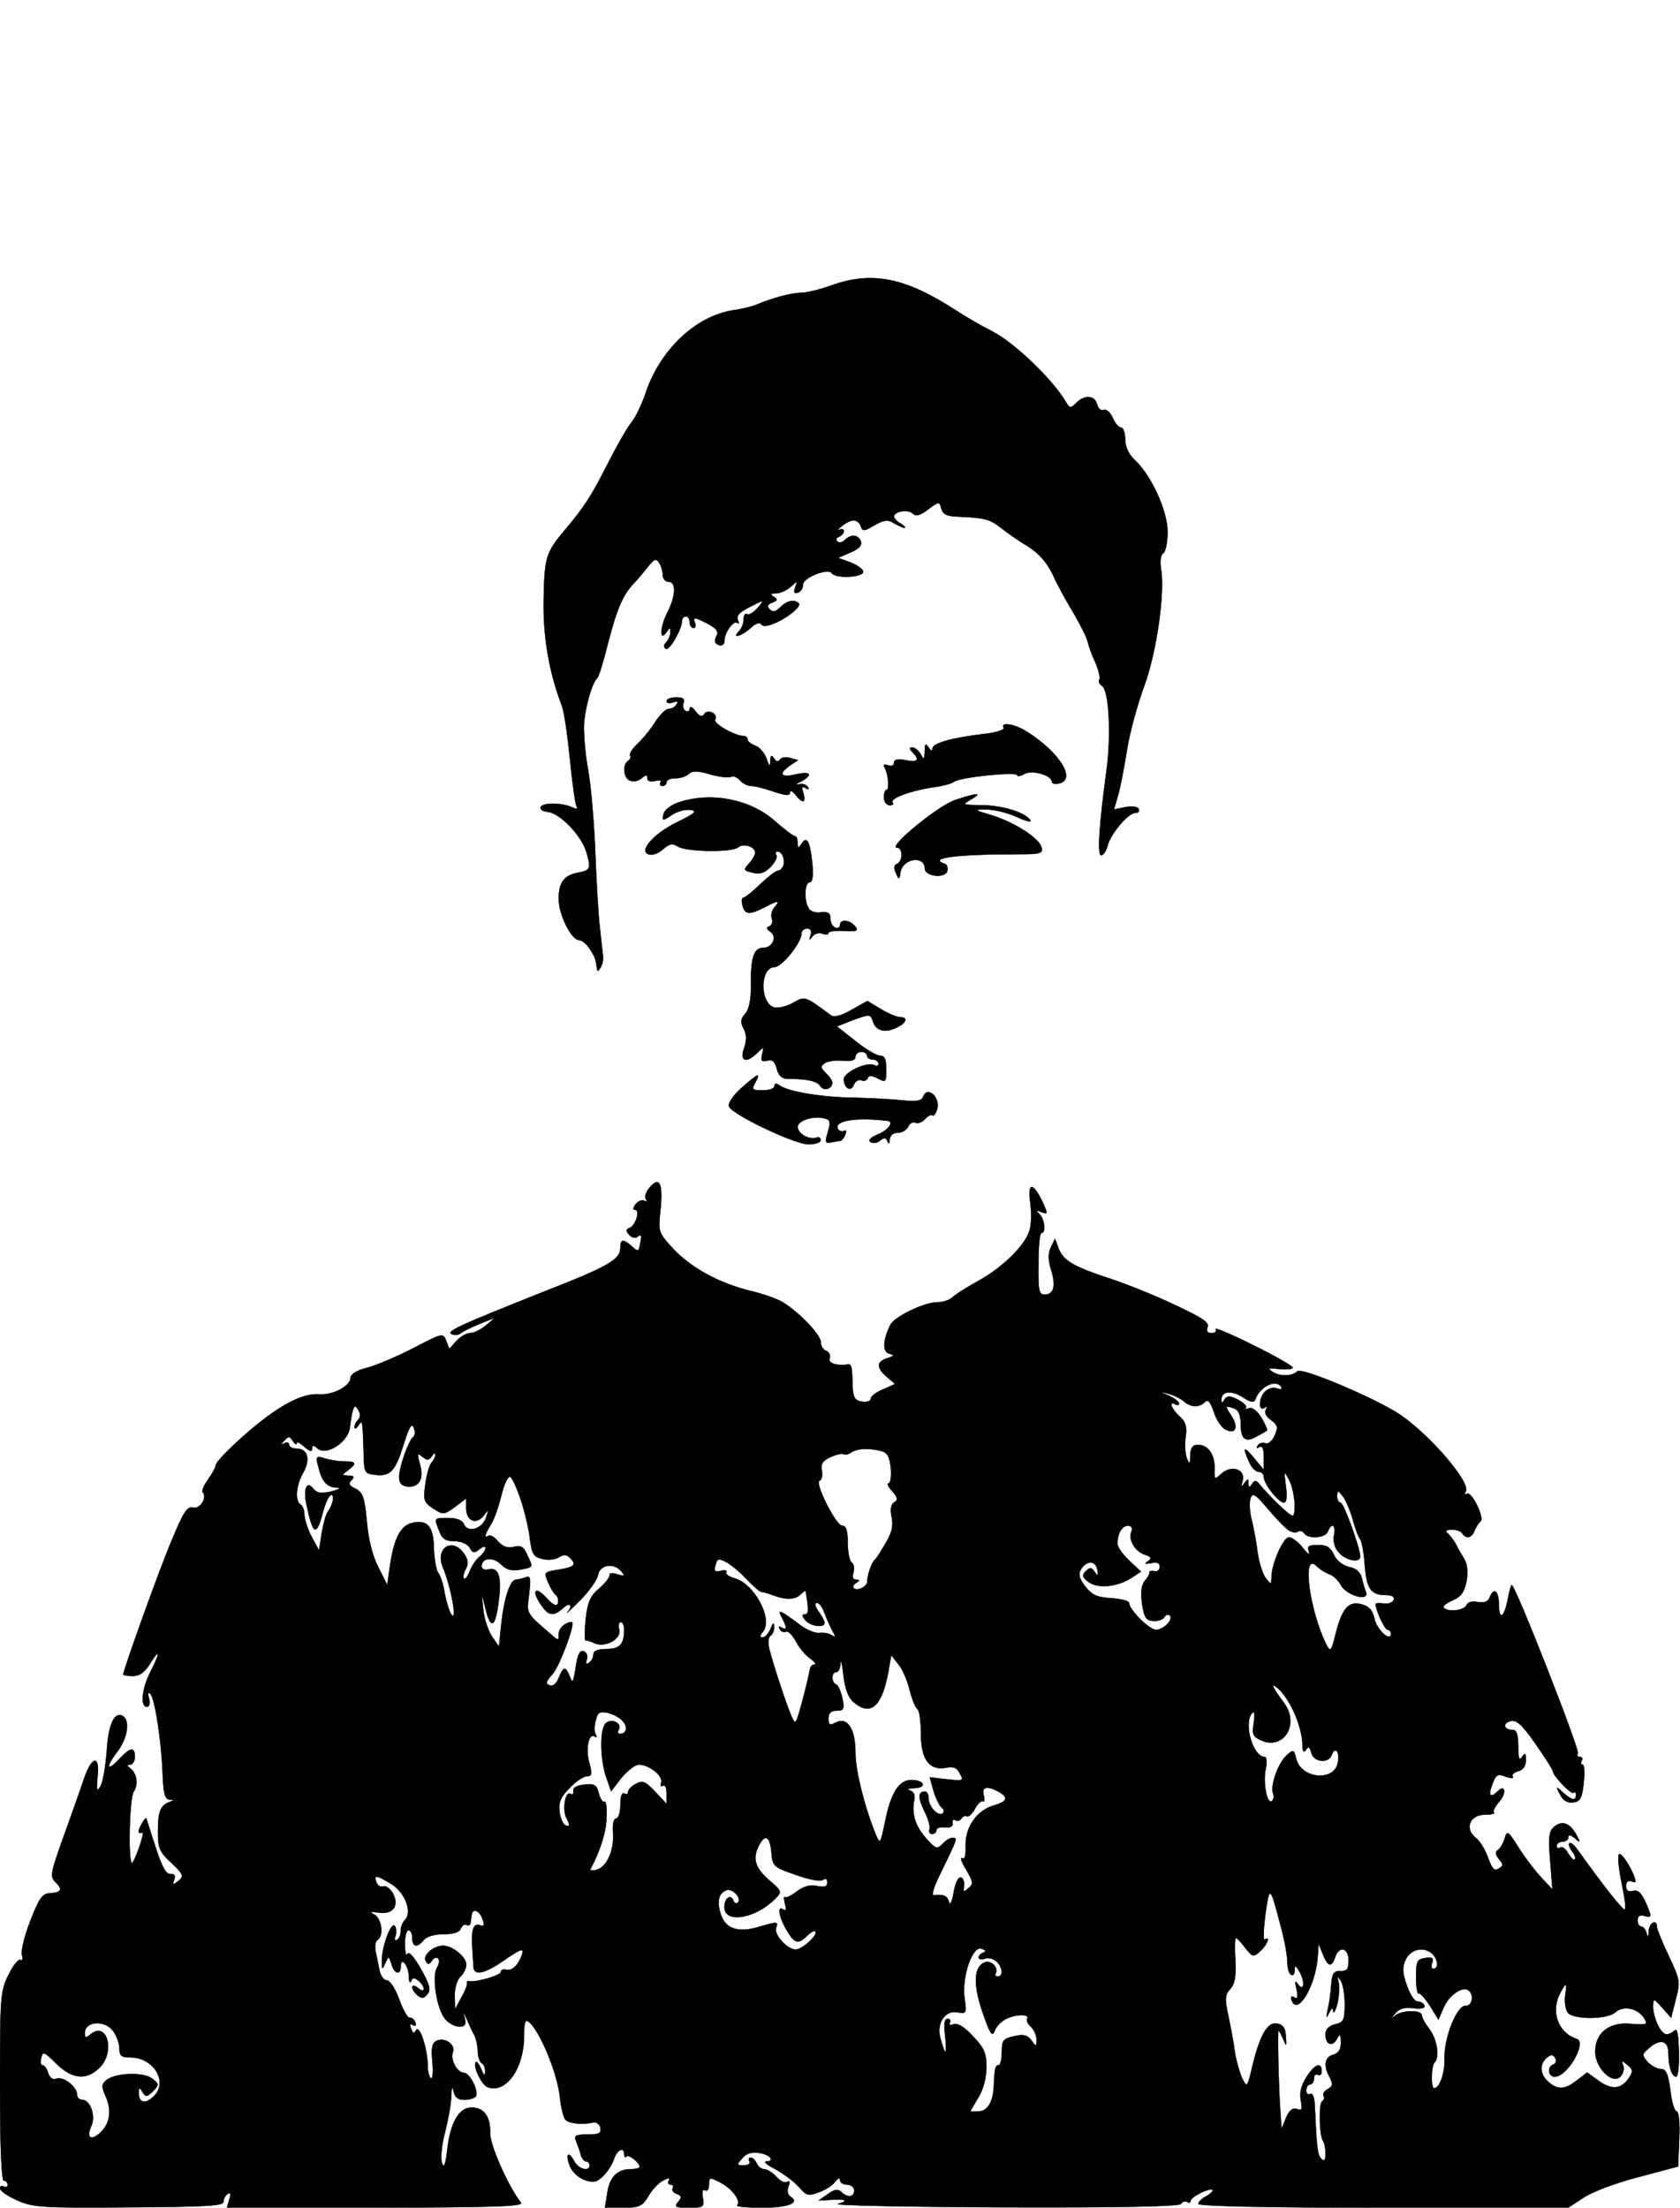 <!--version="1.0" standalone="no"--><!DOCTYPE html PUBLIC "-//W3C//DTD SVG 20010904//EN" "http://www.w3.org/TR/2001/REC-SVG-20010904/DTD/svg10.dtd"><svg version="1.0" xmlns="http://www.w3.org/2000/svg" width="436pt" height="573pt" viewBox="0 0 436 573" preserveAspectRatio="xMidYMid meet" xmlns:xlink="http://www.w3.org/1999/xlink" zoomAndPan="magnify" contentScriptType="text/ecmascript" contentStyleType="text/css">
<g transform="translate(0,573) scale(0.1,-0.1)" fill="#000000" stroke="2">
<path d="M2160 4990 c-30 -11 -66 -20 -81 -20 -25 0 -73 -13 -114 -30 -11 -5 -38 -12 -61 -15 -99 -15 -192 -104 -229 -217 -10 -29 -26 -62 -35 -73 -10 -11 -37 -58 -61 -105 -44 -87 -61 -114 -115 -178 -47 -56 -51 -69 -53 -178 -2 -96 14 -189 47 -275 6 -15 15 -77 21 -138 6 -62 14 -117 17 -123 5 -8 1 -9 -12 -3 -27 12 -76 12 -81 0 -2 -6 6 -11 18 -12 32 -3 88 -61 101 -105 12 -42 11 -47 -22 -53 -36 -7 -50 -25 -50 -68 0 -41 33 -107 53 -107 7 0 19 -10 27 -22 15 -23 16 -28 19 -50 1 -10 3 -10 9 0 5 7 8 20 7 30 -1 9 -5 42 -8 72 -4 30 -9 118 -12 195 -3 77 -11 175 -19 218 -8 43 -12 99 -10 125 5 46 22 102 34 112 4 3 17 46 29 95 22 85 39 124 67 152 7 7 22 25 34 40 17 22 23 25 30 13 6 -8 10 -23 10 -32 0 -10 7 -18 15 -18 21 0 19 -38 -5 -84 -18 -37 -18 -74 1 -45 7 11 9 11 9 -1 0 -9 -5 -21 -11 -27 -7 -7 -7 -13 -1 -17 9 -6 42 51 42 73 0 6 5 11 10 11 6 0 10 -7 10 -15 0 -8 4 -15 10 -15 5 0 7 7 3 15 -5 14 0 13 30 -2 27 -14 33 -22 26 -35 -6 -11 -4 -18 6 -22 10 -3 15 1 15 12 1 22 25 54 34 45 4 -4 4 0 1 8 -5 14 5 22 60 48 6 2 2 -5 -9 -17 -10 -12 -23 -19 -27 -16 -5 3 -9 -3 -9 -13 0 -11 -5 -24 -12 -31 -21 -21 7 -13 30 8 11 11 24 16 27 10 4 -6 15 -6 32 1 34 13 74 45 66 53 -11 11 -31 7 -48 -10 -12 -12 -19 -14 -27 -6 -8 8 -7 13 6 18 14 5 15 9 4 15 -10 7 -8 9 6 9 11 0 28 8 38 17 18 16 18 16 12 -1 -5 -14 -3 -17 7 -14 8 3 13 12 13 20 -2 18 65 45 75 30 9 -14 81 -11 81 4 0 7 -15 17 -32 24 l-33 12 32 14 c22 9 31 19 27 29 -7 18 -26 19 -42 3 -6 -6 -15 -8 -19 -3 -5 4 -2 10 5 12 6 3 12 9 12 14 0 6 -6 7 -12 4 -7 -4 -4 1 6 9 25 20 42 20 50 0 5 -14 9 -13 36 3 25 14 34 15 50 5 11 -6 23 -12 27 -12 5 0 0 5 -9 11 -10 5 -18 14 -18 18 0 14 37 20 49 8 8 -8 19 -5 40 11 28 21 29 21 34 2 4 -15 14 -20 44 -21 69 -3 81 -6 112 -30 16 -13 48 -35 70 -48 27 -17 47 -40 62 -70 11 -25 36 -71 55 -102 18 -31 35 -65 37 -75 2 -10 11 -35 20 -54 8 -19 13 -39 10 -44 -3 -4 0 -12 7 -16 18 -11 24 -126 12 -217 -19 -140 -25 -223 -14 -223 5 0 13 11 16 24 8 32 54 86 72 86 9 0 12 5 9 11 -4 6 -19 7 -35 4 l-29 -6 11 38 c6 21 16 74 23 118 7 44 27 117 44 163 32 86 55 243 44 306 -3 19 -1 36 6 40 6 4 11 29 11 56 0 54 -42 146 -85 186 -16 15 -25 34 -25 54 0 16 -5 30 -10 30 -6 0 -16 11 -22 25 -6 14 -17 24 -24 21 -7 -3 -14 4 -17 15 -6 23 -33 25 -54 3 -15 -15 -17 -14 -27 3 -34 58 -134 154 -191 183 -28 14 -69 38 -92 53 -132 86 -218 104 -323 67z"/>
<path d="M1730 3910 c0 -5 7 -6 17 -3 11 4 14 3 9 -5 -4 -7 -13 -12 -21 -12 -7 0 -22 -15 -34 -33 -11 -18 -31 -43 -45 -56 -14 -13 -23 -27 -21 -32 3 -4 1 -10 -5 -14 -15 -9 -12 -45 5 -51 8 -4 22 -1 30 6 12 10 15 10 15 0 0 -7 8 -10 20 -7 11 3 18 1 14 -4 -3 -5 0 -9 5 -9 6 0 11 5 11 10 0 6 10 10 23 10 13 0 28 5 34 11 9 9 23 9 57 -1 24 -7 49 -9 54 -6 5 3 15 -1 22 -9 7 -8 20 -15 30 -15 10 0 36 -7 59 -15 31 -10 41 -11 41 -2 0 7 6 4 14 -5 18 -24 29 -23 21 3 -5 16 -4 19 5 14 8 -5 11 -4 6 3 -4 6 -14 9 -24 6 -9 -2 -7 1 6 7 33 18 27 28 -13 19 -39 -9 -46 1 -15 23 l21 14 -21 6 c-11 3 -23 1 -26 -5 -4 -6 -10 -5 -15 3 -7 11 -9 9 -10 -6 0 -16 -3 -15 -10 7 -6 15 -19 30 -30 33 -10 4 -19 11 -19 16 0 5 -5 9 -11 9 -23 0 -79 33 -73 42 9 15 -19 29 -28 15 -6 -9 -12 -7 -23 7 -8 11 -15 14 -15 7 0 -7 -5 -9 -11 -6 -6 4 -8 13 -5 21 4 10 -2 14 -19 14 -14 0 -25 -4 -25 -10z"/>
<path d="M2605 3841 c3 -5 -21 -13 -52 -16 -83 -10 -133 -24 -133 -38 0 -7 -4 -6 -10 3 -8 12 -10 10 -10 -10 -1 -22 -2 -23 -11 -7 -5 9 -15 17 -21 17 -9 0 -9 -3 0 -12 20 -20 14 -28 -18 -21 -20 4 -30 2 -30 -7 0 -7 -7 -10 -16 -6 -9 3 -12 2 -9 -5 10 -14 14 -59 6 -59 -4 0 -7 -9 -7 -20 0 -11 7 -20 15 -20 8 0 11 3 8 7 -10 10 44 30 100 39 26 3 53 10 59 15 15 12 164 27 164 17 0 -4 8 -3 18 3 19 12 72 -3 72 -20 0 -5 9 -7 20 -4 43 11 -1 81 -85 134 -31 20 -70 26 -60 10z"/>
<path d="M2480 3654 c-43 -13 -178 -124 -152 -124 16 0 15 -37 0 -42 -8 -3 -9 -11 -3 -24 8 -18 9 -18 12 3 7 36 63 43 63 9 0 -20 50 -27 58 -8 3 9 0 18 -6 20 -46 15 28 25 194 25 54 0 61 2 57 18 -7 24 -69 64 -129 83 -48 14 -48 15 -14 15 19 0 54 -8 78 -19 23 -11 40 -15 36 -9 -12 20 -73 39 -126 39 -51 1 -52 1 -28 15 31 18 18 18 -40 -1z"/>
<path d="M1760 3647 c-20 -7 -36 -20 -38 -30 -4 -18 -2 -18 22 -2 13 9 35 15 48 13 19 -3 12 -9 -37 -33 -62 -31 -100 -77 -69 -83 9 -2 24 4 35 14 16 14 24 16 38 7 22 -14 141 -16 157 -2 13 11 44 2 44 -14 0 -6 -7 -18 -16 -28 -15 -17 -15 -18 9 -24 18 -5 31 -1 46 14 12 12 19 26 16 31 -4 6 -2 10 3 10 12 0 20 -21 15 -37 -3 -7 -9 -13 -14 -13 -6 0 -26 -16 -46 -35 -20 -19 -39 -35 -44 -35 -4 0 -5 -9 -2 -20 6 -24 18 -25 57 -5 36 19 42 19 26 0 -7 -8 -10 -21 -7 -29 3 -8 1 -17 -6 -20 -9 -3 -8 -7 2 -14 19 -13 6 -42 -18 -42 -25 0 -33 -26 -32 -98 0 -37 -5 -62 -15 -73 -12 -14 -13 -22 -4 -39 8 -15 8 -30 1 -51 -12 -34 6 -40 35 -11 17 16 17 16 12 -4 -4 -17 -2 -20 13 -17 13 4 20 -2 25 -21 4 -17 13 -26 28 -26 52 0 77 -6 85 -19 9 -14 31 -7 31 9 0 5 -7 16 -17 25 -14 14 -14 18 -2 26 8 5 29 8 47 6 21 -2 32 1 32 10 0 7 7 13 15 13 8 0 15 -4 15 -10 0 -5 7 -10 15 -10 8 0 15 -5 15 -11 0 -5 -5 -7 -10 -4 -18 11 -80 -18 -80 -36 0 -24 19 -34 26 -14 4 9 12 14 20 11 7 -3 14 0 16 6 3 8 10 7 26 -1 21 -11 22 -10 22 24 0 25 -4 35 -16 35 -9 0 -38 17 -64 38 l-48 38 43 17 c42 15 44 15 50 -3 8 -25 30 -32 60 -18 27 12 33 28 11 28 -8 0 -31 9 -50 21 l-35 21 -41 -23 c-28 -16 -45 -20 -54 -14 -69 51 -66 50 -100 31 -17 -9 -40 -14 -49 -10 -36 14 -34 104 3 104 19 0 70 63 70 87 0 7 7 13 15 13 9 0 12 -6 9 -17 -5 -14 -4 -15 4 -4 6 8 17 11 26 8 9 -4 16 -3 16 1 0 5 18 7 40 6 34 -2 39 0 29 12 -14 17 -39 19 -39 3 0 -6 -6 -9 -12 -7 -7 3 -13 13 -13 24 0 14 -6 18 -24 16 -13 -2 -28 2 -32 10 -13 19 -11 68 2 68 8 0 10 17 7 50 -6 56 -14 72 -28 50 -8 -13 -10 -12 -10 3 0 9 -3 17 -7 17 -5 0 -28 18 -52 39 -64 57 -167 77 -251 48z"/>
<path d="M1924 2906 c-22 -20 -35 -39 -32 -48 9 -21 170 -98 206 -98 18 0 32 5 32 11 0 6 -6 9 -12 6 -18 -6 -48 11 -48 28 0 16 38 29 67 23 19 -4 20 -9 9 -45 -5 -17 -3 -21 11 -18 10 2 21 4 24 4 4 1 10 8 13 17 3 8 2 12 -3 9 -5 -3 -12 -1 -16 4 -13 22 45 32 128 22 18 -2 4 -23 -24 -35 -20 -8 -27 -16 -20 -20 7 -4 18 -3 25 4 11 8 15 8 19 -2 4 -8 6 -7 6 5 1 10 9 17 21 17 11 0 23 7 27 16 3 8 11 13 19 10 7 -3 18 2 24 9 7 8 16 13 20 10 4 -3 10 7 13 20 5 30 -27 56 -37 29 -4 -11 -16 -14 -53 -10 -27 3 -84 6 -128 7 -83 1 -171 16 -192 32 -9 6 -13 6 -13 -2 0 -6 -14 -11 -30 -11 -28 0 -30 2 -20 20 15 28 8 25 -36 -14z"/>
<path d="M1687 2649 c-10 -11 -15 -25 -11 -31 4 -6 3 -8 -3 -5 -6 4 -16 0 -23 -8 -7 -9 -8 -15 -2 -15 14 0 2 -41 -14 -47 -10 -4 -10 -8 -1 -18 7 -8 16 -10 23 -4 8 6 10 2 6 -16 -4 -24 -6 -25 -22 -10 -22 20 -30 19 -30 -3 0 -31 -28 -48 -200 -115 -221 -88 -254 -103 -237 -110 8 -3 18 -2 23 3 5 4 27 15 49 24 l40 16 -24 -20 c-13 -11 -31 -20 -41 -20 -9 0 -25 -9 -36 -21 l-18 -20 -8 21 c-8 21 -10 20 -85 -19 -43 -22 -97 -45 -120 -51 -26 -6 -43 -17 -43 -25 0 -22 -44 -46 -81 -44 -37 3 -83 -18 -144 -64 -54 -41 -125 -109 -125 -120 0 -5 -9 -21 -20 -37 -11 -15 -17 -30 -14 -33 13 -13 -7 -45 -25 -40 -15 4 -25 -12 -55 -84 -31 -73 -126 -337 -126 -349 0 -2 11 -4 25 -4 18 0 31 10 45 33 26 42 26 27 0 -23 -22 -43 -26 -90 -9 -90 7 0 9 9 6 21 -4 13 -2 18 3 13 12 -12 29 -123 32 -206 2 -53 6 -68 18 -69 13 0 13 -1 0 -6 -24 -9 -30 -25 -30 -77 0 -43 4 -53 35 -81 31 -30 33 -34 18 -47 -14 -11 -16 -11 -11 3 4 11 1 16 -10 15 -11 -1 -22 19 -38 69 -13 39 -23 72 -24 75 -1 7 -20 -24 -20 -33 0 -5 4 -6 9 -3 4 3 1 -14 -8 -39 -8 -24 -17 -42 -19 -41 -10 11 -6 170 5 186 13 19 8 49 -11 62 -7 5 -7 8 2 8 6 0 12 9 12 20 0 27 -12 25 -40 -5 -33 -35 -37 -23 -6 18 27 35 34 81 15 93 -22 13 -38 -22 -42 -92 -3 -39 -10 -80 -16 -90 -10 -16 -11 -12 -8 24 7 58 -15 55 -35 -5 -9 -27 -33 -94 -53 -150 -34 -95 -36 -104 -20 -119 19 -19 14 -26 -17 -28 -18 -1 -27 -14 -49 -71 -15 -38 -25 -78 -22 -89 3 -10 1 -16 -4 -13 -5 3 -19 -14 -31 -39 -21 -42 -22 -58 -22 -289 0 -157 4 -245 10 -245 6 0 10 -5 10 -11 0 -5 -5 -7 -10 -4 -6 3 -10 1 -10 -5 0 -6 20 -20 45 -31 40 -18 65 -20 290 -18 198 1 245 4 245 14 0 8 5 17 11 21 8 4 9 0 4 -15 l-6 -21 386 0 c302 1 385 3 377 13 -33 42 -81 150 -80 181 1 42 -16 66 -48 66 -33 0 -55 -39 -63 -108 -5 -42 -9 -51 -14 -36 -4 12 -1 47 8 80 8 32 16 74 16 94 1 23 3 27 6 13 3 -16 11 -23 28 -23 13 0 26 4 30 9 8 14 -16 61 -31 61 -17 0 -36 34 -29 53 8 19 -18 39 -40 31 -14 -6 -16 -16 -13 -55 3 -27 1 -46 -4 -43 -4 3 -8 17 -8 32 0 43 -21 107 -30 93 -5 -10 -9 -9 -13 4 -5 10 -3 14 4 9 7 -4 10 -1 7 7 -3 8 -10 13 -15 12 -5 -1 -17 20 -27 48 -10 27 -24 49 -32 49 -7 0 -16 11 -19 25 -3 14 -7 36 -10 49 -3 14 -1 28 5 31 16 10 11 53 -7 65 -15 8 -14 9 9 6 37 -6 55 17 38 49 -7 13 -18 21 -25 19 -7 -3 -15 2 -18 10 -8 21 -1 20 39 -4 35 -22 55 -73 35 -93 -6 -6 -11 -19 -11 -28 0 -10 -4 -21 -10 -24 -5 -3 -7 0 -4 9 3 8 3 20 -1 27 -9 14 -35 -55 -34 -91 0 -23 1 -23 9 -5 9 19 9 19 16 -3 7 -25 24 -30 24 -6 0 27 20 4 21 -24 0 -15 3 -21 6 -14 4 10 8 10 19 1 8 -6 14 -16 14 -21 0 -6 -7 -5 -15 2 -8 7 -15 8 -15 2 0 -5 6 -15 14 -21 10 -9 16 -8 25 3 10 12 6 25 -17 66 -18 32 -32 47 -35 38 -3 -7 -6 4 -6 25 -1 20 4 37 9 37 6 0 10 -9 10 -20 0 -24 13 -26 30 -5 7 9 29 15 52 15 25 0 41 5 44 15 4 8 10 12 15 9 5 -3 10 0 10 5 1 6 2 16 3 21 2 18 20 12 28 -10 6 -17 5 -21 -6 -17 -18 7 -24 -14 -20 -63 1 -19 3 -41 3 -47 2 -21 30 -15 76 17 51 35 57 36 48 12 -10 -25 -26 -39 -41 -34 -6 2 -12 -1 -12 -6 0 -9 -65 -28 -83 -24 -4 1 -6 -1 -5 -5 1 -5 -5 -21 -15 -38 l-16 -30 -1 36 c0 21 7 42 15 49 8 7 15 21 15 31 0 20 -36 49 -60 49 -25 0 -54 -25 -45 -40 6 -10 9 -9 16 1 4 7 11 10 16 6 4 -4 3 -15 -3 -24 -14 -23 0 -110 22 -134 9 -11 26 -19 36 -19 15 0 18 5 14 23 -5 18 -4 18 5 -3 6 -14 15 -33 20 -42 5 -10 9 -29 9 -42 0 -14 5 -28 10 -31 6 -3 10 -14 9 -23 0 -12 -3 -9 -10 7 -5 13 -12 22 -14 19 -9 -9 14 -58 30 -65 48 -18 95 48 95 133 0 36 3 44 13 36 29 -25 74 -134 80 -195 3 -27 9 -53 15 -59 10 -10 44 -13 71 -7 8 2 17 -4 19 -13 3 -15 -3 -18 -33 -18 -31 0 -36 -3 -30 -17 4 -10 10 -26 12 -35 3 -10 9 -18 14 -18 5 0 9 -4 9 -10 0 -18 -29 -10 -40 11 -15 28 -23 18 -11 -13 5 -14 22 -30 38 -36 25 -8 32 -6 50 12 11 11 23 31 27 44 8 23 26 31 26 10 0 -6 3 -9 6 -5 6 6 34 -16 34 -27 0 -3 -10 -6 -23 -6 -35 0 -55 -21 -61 -62 l-6 -38 48 0 c41 0 49 4 64 29 9 16 26 35 38 41 15 8 20 8 16 1 -4 -6 -2 -11 4 -11 6 0 9 -4 6 -9 -3 -5 1 -12 10 -15 13 -5 14 -9 4 -21 -11 -13 -7 -15 28 -15 38 0 40 2 36 26 -3 16 -1 23 6 19 6 -3 10 3 10 15 0 20 1 20 30 5 31 -16 54 -48 43 -59 -3 -3 26 -6 65 -6 67 0 100 13 73 29 -7 5 -9 15 -5 26 5 12 4 16 -3 12 -6 -4 -18 2 -28 13 -10 11 -24 20 -32 20 -7 0 -16 7 -19 15 -4 8 -10 15 -16 15 -5 0 -6 -4 -3 -10 3 -5 -3 -10 -14 -10 -19 0 -20 1 -5 18 10 13 25 17 45 14 28 -4 41 -22 17 -22 -7 -1 4 -10 26 -21 21 -12 48 -32 60 -46 19 -22 24 -23 51 -13 17 6 36 18 42 27 8 10 13 12 13 5 0 -7 8 -12 18 -12 10 0 19 -7 19 -15 0 -18 -18 -20 -34 -4 -8 8 -17 7 -35 -6 l-23 -16 25 1 c43 4 56 -2 25 -10 -16 -4 176 -8 427 -9 300 -1 459 2 463 9 4 6 11 8 16 5 5 -4 9 -2 9 3 0 10 50 35 57 28 3 -2 -5 -9 -16 -16 -12 -6 -21 -15 -21 -20 0 -6 178 -10 480 -10 l480 0 41 27 c23 15 87 39 143 53 l101 27 3 71 c2 42 -1 72 -7 72 -5 0 -13 25 -16 55 -6 43 -11 55 -25 55 -9 0 -24 8 -34 18 -15 18 -15 20 2 35 30 27 52 22 52 -12 0 -35 9 -61 20 -61 5 0 8 29 7 65 -1 43 -4 62 -11 55 -6 -6 -15 -10 -21 -10 -15 0 -35 44 -35 73 1 21 1 21 24 -4 l23 -26 12 48 c12 45 11 51 -18 112 -17 36 -31 70 -31 76 0 21 -20 11 -21 -11 -1 -17 -2 -19 -6 -5 -2 9 -9 17 -14 17 -5 0 -9 7 -9 16 0 11 6 15 19 11 18 -4 18 -3 3 33 -12 27 -21 36 -34 32 -12 -3 -18 1 -18 13 0 11 5 15 15 12 12 -5 12 -2 3 21 -7 15 -18 34 -25 42 -11 12 -13 11 -13 -7 0 -12 5 -45 11 -73 6 -28 9 -54 6 -56 -4 -4 -52 56 -122 154 -9 13 -19 21 -22 18 -3 -3 0 -12 7 -21 7 -9 10 -18 7 -21 -3 -3 -10 4 -17 15 -6 12 -15 19 -21 16 -5 -4 -9 -1 -9 4 0 6 7 11 15 11 8 0 15 5 15 11 0 8 6 7 17 -2 15 -13 15 -12 4 9 -16 30 -37 38 -57 21 -14 -11 -16 -27 -11 -88 l6 -75 -29 31 c-16 17 -43 52 -59 78 -27 43 -30 45 -36 23 -4 -13 -12 -26 -18 -30 -7 -4 -6 -12 3 -23 12 -14 12 -18 -1 -25 -11 -7 -17 0 -27 28 -7 20 -21 44 -32 52 -30 23 -16 60 23 60 17 0 28 3 24 6 -3 3 3 15 13 27 20 21 17 48 -3 28 -19 -19 -26 -12 -14 18 9 25 14 28 34 20 14 -5 22 -5 19 0 -3 5 3 11 14 14 13 3 20 14 20 29 0 18 -2 20 -10 8 -7 -11 -10 -4 -10 28 0 30 -4 42 -14 42 -23 0 -28 17 -6 23 16 4 30 -9 65 -59 25 -36 45 -67 45 -71 0 -11 48 -62 54 -56 3 4 6 1 6 -5 0 -17 -10 -15 -33 5 -19 18 -20 17 -8 -5 8 -16 20 -22 34 -20 18 2 23 11 27 51 3 26 2 47 -3 47 -4 0 -5 5 -2 10 3 6 1 10 -5 10 -6 0 -9 4 -5 9 5 10 -165 444 -172 437 -2 -2 -6 -16 -9 -32 -9 -50 -23 -63 -24 -21 0 38 -13 49 -24 21 -4 -11 -14 -15 -31 -12 -14 3 -26 0 -29 -8 -6 -14 -47 -19 -59 -7 -4 4 6 12 22 19 23 10 31 21 37 50 4 23 2 44 -5 56 -6 10 -17 28 -23 41 -7 12 -17 25 -23 29 -5 4 0 8 12 8 12 0 25 -4 28 -10 10 -15 25 -12 32 8 4 9 11 20 15 23 12 8 -23 80 -35 72 -6 -3 -7 -1 -3 6 14 22 -92 146 -170 199 -62 42 -256 124 -267 113 -14 -14 -48 -14 -67 0 -11 8 -7 9 18 6 18 -2 35 -1 37 3 2 3 -44 30 -101 58 -58 29 -103 48 -99 42 3 -5 -1 -10 -10 -10 -12 0 -15 5 -11 16 5 12 -16 25 -87 58 -50 24 -123 53 -162 66 -98 32 -124 47 -137 78 l-10 27 -11 -23 c-7 -16 -7 -33 1 -58 13 -42 7 -64 -17 -64 -15 0 -17 11 -16 80 0 44 3 80 8 80 12 0 8 35 -5 49 -11 10 -9 11 5 5 17 -6 17 -5 1 30 -24 49 -38 46 -30 -6 3 -24 3 -55 -2 -71 -10 -38 -71 -98 -134 -132 -29 -16 -59 -35 -66 -42 -7 -7 -25 -13 -40 -13 -33 0 -110 -37 -121 -58 -20 -40 -21 -70 -4 -75 15 -4 15 -6 -4 -12 -29 -9 -29 -25 -1 -49 l21 -18 -31 -14 c-18 -7 -32 -18 -32 -24 0 -6 -10 -10 -22 -8 -18 2 -23 10 -25 33 0 17 -2 38 -2 48 -1 9 -4 16 -8 16 -31 -5 -55 3 -50 15 3 8 -1 17 -9 20 -8 3 -14 13 -14 23 0 19 -58 79 -100 104 -14 8 -50 21 -80 28 -83 20 -156 60 -202 109 -40 43 -40 45 -34 101 7 68 -2 89 -27 60z m1638 -519 c3 -6 -1 -7 -10 -4 -8 4 -22 1 -30 -6 -18 -15 -21 -55 -3 -44 7 5 8 3 3 -5 -4 -8 1 -18 14 -27 17 -13 19 -18 9 -40 -6 -14 -17 -23 -24 -20 -8 3 -16 0 -20 -6 -4 -7 -3 -8 4 -4 8 5 12 -3 12 -26 l0 -33 -25 30 c-27 33 -31 30 -13 -10 6 -14 17 -25 25 -25 7 0 13 -6 13 -14 0 -17 38 -66 52 -66 7 0 9 16 5 43 -5 40 -5 41 8 17 8 -14 14 -42 15 -63 0 -33 -2 -36 -16 -25 -21 17 -55 51 -73 73 -11 14 -15 14 -22 3 -7 -10 -9 -10 -9 2 0 13 -1 13 -11 0 -8 -12 -9 -10 -4 7 8 29 -29 42 -55 18 -18 -16 -19 -16 -18 14 1 36 -17 61 -43 61 -14 0 -19 -8 -20 -27 0 -25 -1 -26 -9 -8 -4 11 -6 36 -3 55 4 27 0 40 -16 54 -21 19 -29 42 -11 31 6 -3 10 -2 10 2 0 5 -12 14 -27 21 -25 10 -26 11 -3 5 14 -3 32 -12 41 -19 19 -17 41 -18 56 -3 8 8 14 1 23 -25 6 -20 20 -41 30 -46 27 -14 35 5 16 35 -18 27 -17 28 8 19 10 -4 16 -18 16 -39 0 -41 12 -50 42 -33 13 7 25 14 26 15 2 1 -4 16 -14 33 -12 19 -24 28 -33 25 -9 -3 -12 -3 -8 1 4 4 -5 13 -20 21 -21 11 -28 11 -35 1 -6 -11 -8 -11 -8 0 0 22 27 24 56 5 20 -13 29 -14 32 -5 11 33 54 54 67 32z m-2395 -84 c-6 -6 -10 -15 -10 -20 0 -6 5 -4 10 4 11 17 11 15 14 -75 1 -48 2 -50 32 -53 38 -4 51 11 73 84 13 41 20 52 25 38 4 -9 3 -20 -1 -23 -12 -9 -35 -73 -37 -101 -1 -18 5 -26 20 -28 31 -4 45 19 34 57 -8 29 -7 31 6 20 13 -10 17 -10 25 2 5 8 9 9 9 4 0 -6 -4 -15 -10 -21 -5 -5 -13 -31 -16 -56 -6 -42 -4 -47 20 -63 26 -17 28 -17 57 4 l29 22 0 -26 c0 -33 26 -43 45 -19 14 18 14 17 6 -6 -10 -29 -48 -39 -57 -16 -4 10 -18 16 -40 16 -38 0 -38 1 -24 -34 7 -20 17 -26 39 -26 18 0 34 -7 40 -17 8 -14 12 -15 25 -4 9 7 16 9 16 3 0 -5 -7 -16 -16 -23 -9 -7 -20 -24 -25 -37 -5 -14 -12 -22 -15 -19 -3 3 -1 14 5 25 7 14 6 24 -5 40 -30 43 -75 14 -55 -35 22 -53 39 -147 22 -123 -5 8 -13 33 -17 55 -3 22 -11 46 -17 53 -5 7 -10 36 -11 64 -1 57 -17 75 -58 65 -29 -8 -46 -41 -56 -112 l-7 -49 -23 46 c-15 29 -26 72 -30 119 -6 62 -10 75 -29 85 -17 8 -20 13 -11 22 9 9 7 12 -7 12 -19 1 -19 1 -2 14 24 18 22 23 -10 23 -16 0 -38 4 -51 8 -21 7 -23 5 -16 -21 9 -39 22 -54 48 -55 13 -1 8 -4 -14 -10 -27 -6 -38 -4 -47 7 -16 22 -26 1 -18 -39 17 -82 26 -87 43 -22 7 25 16 45 22 45 9 0 4 -26 -10 -45 -4 -5 -11 -30 -15 -54 l-7 -45 -19 35 c-10 18 -18 44 -19 56 0 12 -4 25 -10 28 -15 9 -12 50 7 83 19 34 12 62 -17 62 -11 0 -20 5 -20 11 0 5 -6 7 -12 3 -10 -5 -10 -3 0 7 11 12 14 12 22 -1 5 -8 10 -11 10 -6 0 5 9 1 20 -9 13 -12 20 -14 20 -5 0 10 3 10 15 0 23 -19 79 18 83 55 2 17 5 37 8 45 4 13 6 13 14 0 6 -9 5 -19 0 -24z m1357 -82 c16 -4 22 -15 25 -45 2 -21 -1 -39 -6 -39 -5 0 -1 -9 10 -21 14 -16 15 -22 5 -28 -9 -6 -11 -18 -7 -38 5 -22 1 -41 -16 -69 -12 -21 -25 -41 -29 -44 -7 -6 -19 -41 -18 -54 1 -12 -23 -26 -34 -19 -5 3 -3 9 4 14 11 7 11 9 1 9 -9 0 -11 7 -7 19 3 11 1 22 -5 26 -5 3 -10 26 -10 51 0 31 -4 44 -14 44 -17 0 -73 113 -59 117 6 2 8 14 6 26 -4 17 2 26 22 35 15 7 30 10 34 8 4 -3 13 -1 21 5 17 10 45 11 77 3z m-936 -125 c10 -29 21 -75 24 -101 5 -41 10 -49 32 -54 14 -4 34 -2 43 4 13 8 21 7 29 -1 18 -18 13 -24 -29 -31 -39 -6 -39 -7 -27 -34 6 -15 16 -30 21 -33 4 -4 6 -13 4 -20 -3 -10 -13 -5 -31 15 -30 32 -38 16 -11 -22 18 -26 31 -28 56 -5 18 16 26 6 10 -12 -5 -6 11 9 34 32 23 23 44 53 46 65 4 27 41 33 60 10 11 -13 10 -14 -10 -8 -12 4 -21 3 -20 -1 2 -5 -10 -21 -26 -35 -24 -20 -31 -36 -36 -81 -3 -31 -3 -55 0 -55 3 1 13 -2 23 -7 28 -12 70 11 64 35 -3 11 -1 20 4 20 5 0 9 -9 9 -19 0 -38 -11 -51 -46 -51 -23 0 -34 -5 -34 -14 0 -8 -5 -18 -12 -22 -7 -5 -9 -2 -5 9 3 8 0 18 -8 21 -10 4 -16 -8 -21 -42 -6 -39 -8 -43 -15 -24 -11 28 -17 28 -29 -3 -6 -15 -15 -23 -24 -19 -11 4 -9 10 8 29 18 19 61 135 50 135 -16 0 -34 -16 -34 -31 0 -18 -1 -18 -20 -1 -66 57 -63 52 -57 104 5 42 4 49 -9 44 -9 -3 -20 -6 -25 -6 -15 0 -31 -49 -38 -115 l-6 -59 -19 28 c-10 16 -20 47 -22 70 l-4 41 11 -44 c13 -52 25 -44 33 22 9 63 0 90 -25 84 -11 -3 -19 0 -19 8 0 22 30 25 50 5 14 -14 27 -18 50 -14 35 7 34 5 18 39 -9 21 -17 25 -35 20 -16 -4 -28 1 -40 14 -9 11 -20 18 -25 15 -12 -8 -10 4 6 29 8 12 20 46 27 75 7 29 17 51 23 49 5 -2 17 -28 27 -58z m1995 -82 c8 -4 18 -6 23 -2 5 3 12 1 16 -5 10 -15 55 -12 61 5 10 25 22 17 16 -10 -3 -16 2 -33 13 -45 19 -21 55 -27 55 -10 0 22 -43 140 -51 140 -5 0 -9 8 -9 18 1 15 2 15 16 -3 8 -11 19 -38 25 -60 6 -22 14 -44 19 -50 4 -5 10 -36 12 -68 5 -62 16 -77 56 -77 15 0 22 -5 19 -12 -2 -7 -14 -12 -25 -10 -12 2 -22 1 -22 -1 0 -16 24 -67 31 -67 5 0 9 -5 9 -10 0 -24 -38 11 -43 39 -5 22 -14 32 -33 37 -34 9 -50 -9 -67 -74 -12 -49 -14 -51 -25 -30 -44 89 -64 241 -26 204 8 -8 22 -17 32 -21 11 -3 25 -16 32 -29 14 -27 75 -44 65 -18 -3 7 -8 24 -11 37 -4 15 -15 25 -33 28 -16 4 -32 16 -39 31 -9 20 -19 26 -41 26 -25 0 -29 -3 -24 -17 3 -10 -4 -6 -16 10 -12 15 -28 27 -36 27 -14 0 -45 -68 -45 -103 -1 -21 -1 -21 -15 -3 -8 10 -17 39 -21 65 -3 25 -10 63 -15 84 -6 21 -7 47 -4 57 5 17 12 14 47 -28 22 -26 47 -51 54 -55z m-410 -3 c-8 -21 10 -51 35 -59 17 -6 19 -9 8 -17 -10 -7 -8 -8 9 -5 15 4 22 0 22 -9 0 -8 -6 -14 -14 -12 -8 2 -14 0 -13 -3 1 -3 -4 -13 -12 -22 -9 -12 -11 -30 -7 -60 5 -35 11 -43 28 -44 13 -1 26 3 30 10 4 6 10 8 14 4 10 -10 -16 -37 -36 -37 -18 0 -70 53 -70 70 0 5 -21 10 -46 12 -38 2 -51 9 -68 31 -16 21 -18 32 -10 45 15 23 38 22 42 -3 2 -16 1 -17 -7 -5 -8 12 -12 13 -23 2 -11 -11 -9 -16 7 -28 24 -18 75 -13 112 11 l24 16 -31 29 c-16 15 -30 35 -30 43 0 27 12 47 27 47 10 0 13 -6 9 -16z m-999 -122 c17 -18 35 -34 40 -34 4 0 18 -4 31 -9 32 -12 56 -11 70 3 7 7 12 10 13 8 8 -48 8 -60 -2 -60 -8 0 -8 -4 1 -15 13 -16 50 -21 50 -7 0 4 -7 18 -16 30 -9 13 -11 22 -4 22 6 0 15 -12 20 -27 6 -16 15 -36 21 -47 8 -14 8 -16 -3 -10 -7 5 -21 7 -31 6 -10 -2 -33 7 -50 20 -53 40 -61 43 -48 20 14 -27 14 -35 -1 -26 -7 4 -8 3 -4 -5 4 -6 11 -9 16 -6 5 3 16 -8 25 -24 8 -16 25 -37 37 -45 12 -9 18 -16 12 -16 -6 0 -11 -6 -12 -12 -1 -7 -9 -43 -19 -80 -18 -66 -18 -67 -30 -40 -14 33 -48 137 -57 174 -3 15 -2 30 4 33 5 3 10 14 9 23 0 12 -3 11 -9 -5 -5 -13 -15 -23 -21 -23 -8 0 -8 4 1 15 27 33 -23 126 -75 139 -14 4 -23 11 -20 15 3 5 -4 7 -14 4 -16 -4 -19 -1 -14 15 4 17 8 18 27 8 12 -6 36 -26 53 -44z m281 -322 c43 -35 72 -7 88 84 l7 40 19 -24 c10 -12 23 -42 29 -67 6 -24 15 -46 20 -49 5 -3 9 -31 9 -63 0 -68 22 -97 65 -89 19 4 29 0 36 -15 11 -19 9 -20 -34 -15 l-44 5 10 -36 c6 -20 16 -39 21 -43 6 -4 7 -10 3 -14 -10 -11 -37 16 -37 37 0 11 -4 19 -9 19 -19 0 -19 -15 -2 -51 10 -19 16 -40 13 -47 -2 -7 1 -12 7 -12 6 0 11 4 11 10 0 5 10 9 23 7 14 -1 21 3 19 11 -1 8 2 11 7 8 5 -4 12 -2 16 4 4 6 10 8 14 6 4 -3 14 6 21 19 7 13 16 22 21 20 4 -3 5 4 2 15 -6 22 8 26 38 10 27 -15 24 -26 -12 -36 -44 -13 -74 -56 -73 -104 1 -26 -2 -37 -9 -33 -6 4 -2 -10 10 -29 19 -33 20 -38 6 -49 -12 -11 -14 -10 -11 6 1 10 -2 20 -8 22 -7 2 -15 -14 -19 -39 -4 -24 -10 -35 -12 -25 -4 16 -14 21 -40 18 -6 -1 0 21 15 51 49 101 48 98 33 98 -5 0 -17 -7 -25 -16 -14 -14 -18 -13 -41 13 -29 32 -39 63 -33 98 4 16 0 25 -11 28 -9 3 -3 5 12 6 34 1 26 21 -8 21 -32 0 -53 -33 -68 -108 -12 -58 -13 -60 -24 -34 -29 71 -53 166 -53 213 0 62 -21 94 -51 78 -16 -8 -19 -6 -19 11 0 14 7 20 21 20 19 0 21 4 15 33 -4 17 -11 34 -16 35 -13 5 -13 32 0 32 6 0 11 10 11 23 1 12 5 -2 8 -32 5 -38 13 -59 29 -71z m1142 -28 c11 -25 20 -59 20 -76 0 -21 3 -27 9 -18 6 10 10 9 14 -7 6 -25 45 -29 53 -6 9 24 22 8 16 -20 -9 -50 -95 -42 -108 10 -6 24 -7 25 -25 9 -22 -20 -43 -79 -35 -99 3 -8 1 -17 -4 -20 -12 -8 -23 50 -15 85 4 17 2 30 -3 30 -31 0 -56 90 -32 114 6 6 7 -3 4 -25 -5 -30 -3 -36 19 -46 58 -26 100 41 60 96 -33 45 -38 57 -14 37 12 -11 31 -40 41 -64z m-1743 -20 c13 -16 9 -32 -8 -32 -6 0 -7 5 -3 11 9 16 -18 30 -33 17 -17 -13 -16 -92 0 -140 l13 -37 27 35 c16 19 36 34 45 34 27 0 64 -30 58 -47 -3 -8 -1 -11 4 -8 6 4 10 -5 10 -20 l0 -27 -30 32 c-25 26 -32 30 -50 20 -11 -6 -20 -15 -20 -21 0 -6 -4 -7 -10 -4 -6 4 -10 -8 -10 -29 0 -20 -5 -36 -11 -36 -6 0 -10 -15 -8 -37 3 -46 -16 -89 -43 -96 -10 -3 -18 -2 -16 1 25 47 41 95 42 134 1 26 -1 45 -6 42 -4 -3 -10 7 -14 21 -5 22 -11 26 -38 23 -19 -2 -30 -8 -28 -16 1 -8 -2 -11 -7 -8 -14 9 -23 -42 -10 -65 9 -17 8 -20 -3 -17 -7 3 -14 19 -16 36 -3 25 4 39 27 62 16 17 36 30 45 30 12 0 13 6 6 32 -11 36 -3 81 13 71 6 -3 7 -1 3 5 -4 6 -4 23 0 36 5 22 10 25 33 20 14 -4 31 -13 38 -22z m385 -339 c3 -37 5 -39 63 -59 36 -13 64 -18 71 -13 7 5 11 3 11 -7 0 -11 -7 -13 -27 -9 -18 4 -34 -1 -52 -14 -14 -11 -28 -18 -31 -15 -3 3 -3 -4 0 -17 5 -16 3 -20 -6 -14 -16 9 -7 -28 15 -62 17 -27 27 -29 49 -7 9 9 18 14 21 11 8 -8 -34 -47 -51 -47 -22 0 -57 39 -51 56 6 17 4 17 -44 3 -53 -16 -86 -6 -99 31 -11 34 -7 56 14 64 16 6 41 -21 30 -32 -4 -4 -10 -1 -12 6 -7 17 -23 5 -23 -18 0 -43 80 -30 131 21 19 19 19 20 -16 50 -36 32 -43 56 -25 90 16 30 28 23 32 -18z m1322 -193 c10 -36 17 -77 17 -92 0 -15 4 -30 9 -33 6 -4 10 2 10 12 0 14 3 12 14 -7 14 -27 9 -51 -6 -29 -7 10 -8 5 -3 -14 4 -21 2 -27 -6 -21 -7 4 -10 2 -7 -7 15 -44 64 39 68 116 l2 30 11 -27 c13 -33 23 -35 32 -8 10 31 35 25 35 -8 0 -23 -4 -28 -21 -28 -17 1 -22 -6 -24 -34 -1 -19 -5 -48 -9 -65 -5 -23 -4 -25 3 -10 7 14 10 16 11 5 1 -8 6 1 11 20 4 19 6 44 3 55 -4 16 -3 17 5 5 6 -8 11 -36 11 -61 0 -42 -3 -48 -25 -53 -16 -4 -25 -13 -25 -26 0 -26 17 -34 29 -13 9 16 10 15 11 -8 0 -18 -6 -28 -20 -32 -22 -6 -26 -28 -9 -59 9 -17 8 -23 -5 -30 -9 -5 -14 -13 -11 -18 3 -5 1 -11 -4 -14 -9 -6 -7 -93 3 -103 3 -4 6 -18 6 -32 0 -18 -3 -22 -11 -14 -10 10 -12 29 -17 141 -1 19 -6 31 -12 27 -5 -3 -10 1 -10 9 0 9 5 16 10 16 6 0 10 7 10 16 0 8 5 12 10 9 6 -3 10 1 10 9 0 26 -19 18 -40 -16 -14 -22 -18 -42 -14 -60 4 -23 3 -27 -10 -22 -11 4 -20 -3 -28 -22 l-12 -29 -3 40 c-5 70 -8 215 -5 215 1 0 7 -10 12 -22 9 -21 9 -20 7 7 -1 22 -8 31 -24 33 -25 4 -45 -34 -65 -120 -11 -46 -12 -46 -24 -23 -6 13 -15 43 -19 67 -3 24 -11 67 -17 95 -10 45 -9 56 5 71 12 13 15 33 13 75 -2 31 -1 57 1 57 3 0 14 -11 25 -26 19 -24 21 -24 39 -8 18 17 27 40 11 30 -4 -2 -3 27 2 66 11 76 12 75 40 -32z m-772 -68 c-7 -2 -12 -8 -12 -13 0 -4 7 -6 15 -3 8 4 22 1 30 -6 17 -14 20 -40 4 -40 -5 0 -8 4 -5 8 8 14 -11 35 -28 29 -29 -11 -31 -57 -6 -130 19 -55 25 -65 31 -49 4 12 17 25 28 31 24 13 64 15 57 2 -3 -5 1 -14 9 -21 8 -7 15 -22 15 -33 0 -20 -1 -20 -13 -3 -10 14 -21 17 -45 11 -28 -6 -32 -10 -32 -41 0 -19 -4 -34 -8 -34 -9 0 -11 -8 -13 -57 -2 -40 -17 -63 -40 -63 l-21 0 21 36 c13 21 21 52 21 79 0 36 -6 50 -35 80 -22 24 -40 35 -50 31 -9 -3 -13 -2 -10 4 3 6 1 10 -6 10 -8 0 -10 -14 -6 -45 5 -51 1 -53 -12 -7 -12 40 11 76 45 69 22 -4 23 -2 17 38 -7 56 21 137 45 127 10 -4 12 -7 4 -10z m1166 -4 c14 -14 16 -38 2 -38 -5 0 -7 7 -3 16 4 12 0 15 -18 12 -21 -3 -24 -8 -24 -50 0 -25 3 -44 7 -42 3 2 16 -12 29 -32 l22 -36 13 30 c13 32 48 57 64 47 17 -11 11 -43 -7 -41 -22 1 -56 -84 -54 -137 1 -38 -13 -77 -27 -77 -9 0 -8 58 1 67 14 13 6 61 -13 86 -11 14 -20 30 -20 36 0 15 -53 14 -70 -1 -12 -11 -12 -10 0 5 10 13 23 18 47 15 20 -3 32 0 30 6 -2 6 -10 11 -18 11 -8 0 -20 19 -28 42 -12 33 -12 47 -3 67 13 28 49 35 70 14z m344 -108 c-2 -17 1 -36 7 -44 15 -18 102 -18 123 1 21 19 58 11 75 -15 10 -17 8 -18 -34 -15 -56 6 -93 -23 -93 -72 0 -41 42 -84 64 -66 8 7 12 20 9 29 -6 15 -5 15 10 3 15 -12 16 -17 4 -35 -20 -29 -45 -31 -79 -6 l-29 21 -26 -20 c-31 -25 -51 -26 -75 -4 -22 19 -23 46 -4 62 11 9 16 9 22 0 4 -7 2 -15 -4 -17 -17 -5 -15 -32 3 -32 33 0 84 89 57 98 -49 16 -69 72 -42 121 15 28 17 26 12 -9z m-3768 -92 c9 -12 16 -33 16 -45 0 -19 5 -23 29 -23 59 0 98 -63 61 -100 -22 -22 -40 -19 -40 8 0 15 2 15 10 2 8 -13 11 -13 27 2 16 17 16 19 -2 33 -23 18 -96 15 -119 -4 -13 -11 -13 -17 0 -46 15 -37 8 -71 -20 -94 -22 -18 -32 -7 -19 21 12 27 -3 68 -24 68 -7 0 -13 6 -13 13 0 21 -35 48 -53 42 -10 -4 -17 1 -22 14 -3 12 -10 21 -15 21 -4 0 -6 9 -3 19 4 18 8 16 39 -15 41 -40 77 -44 111 -12 43 40 22 124 -22 88 -12 -10 -15 -10 -15 3 0 32 53 35 74 5z"/>
</g>
</svg>
